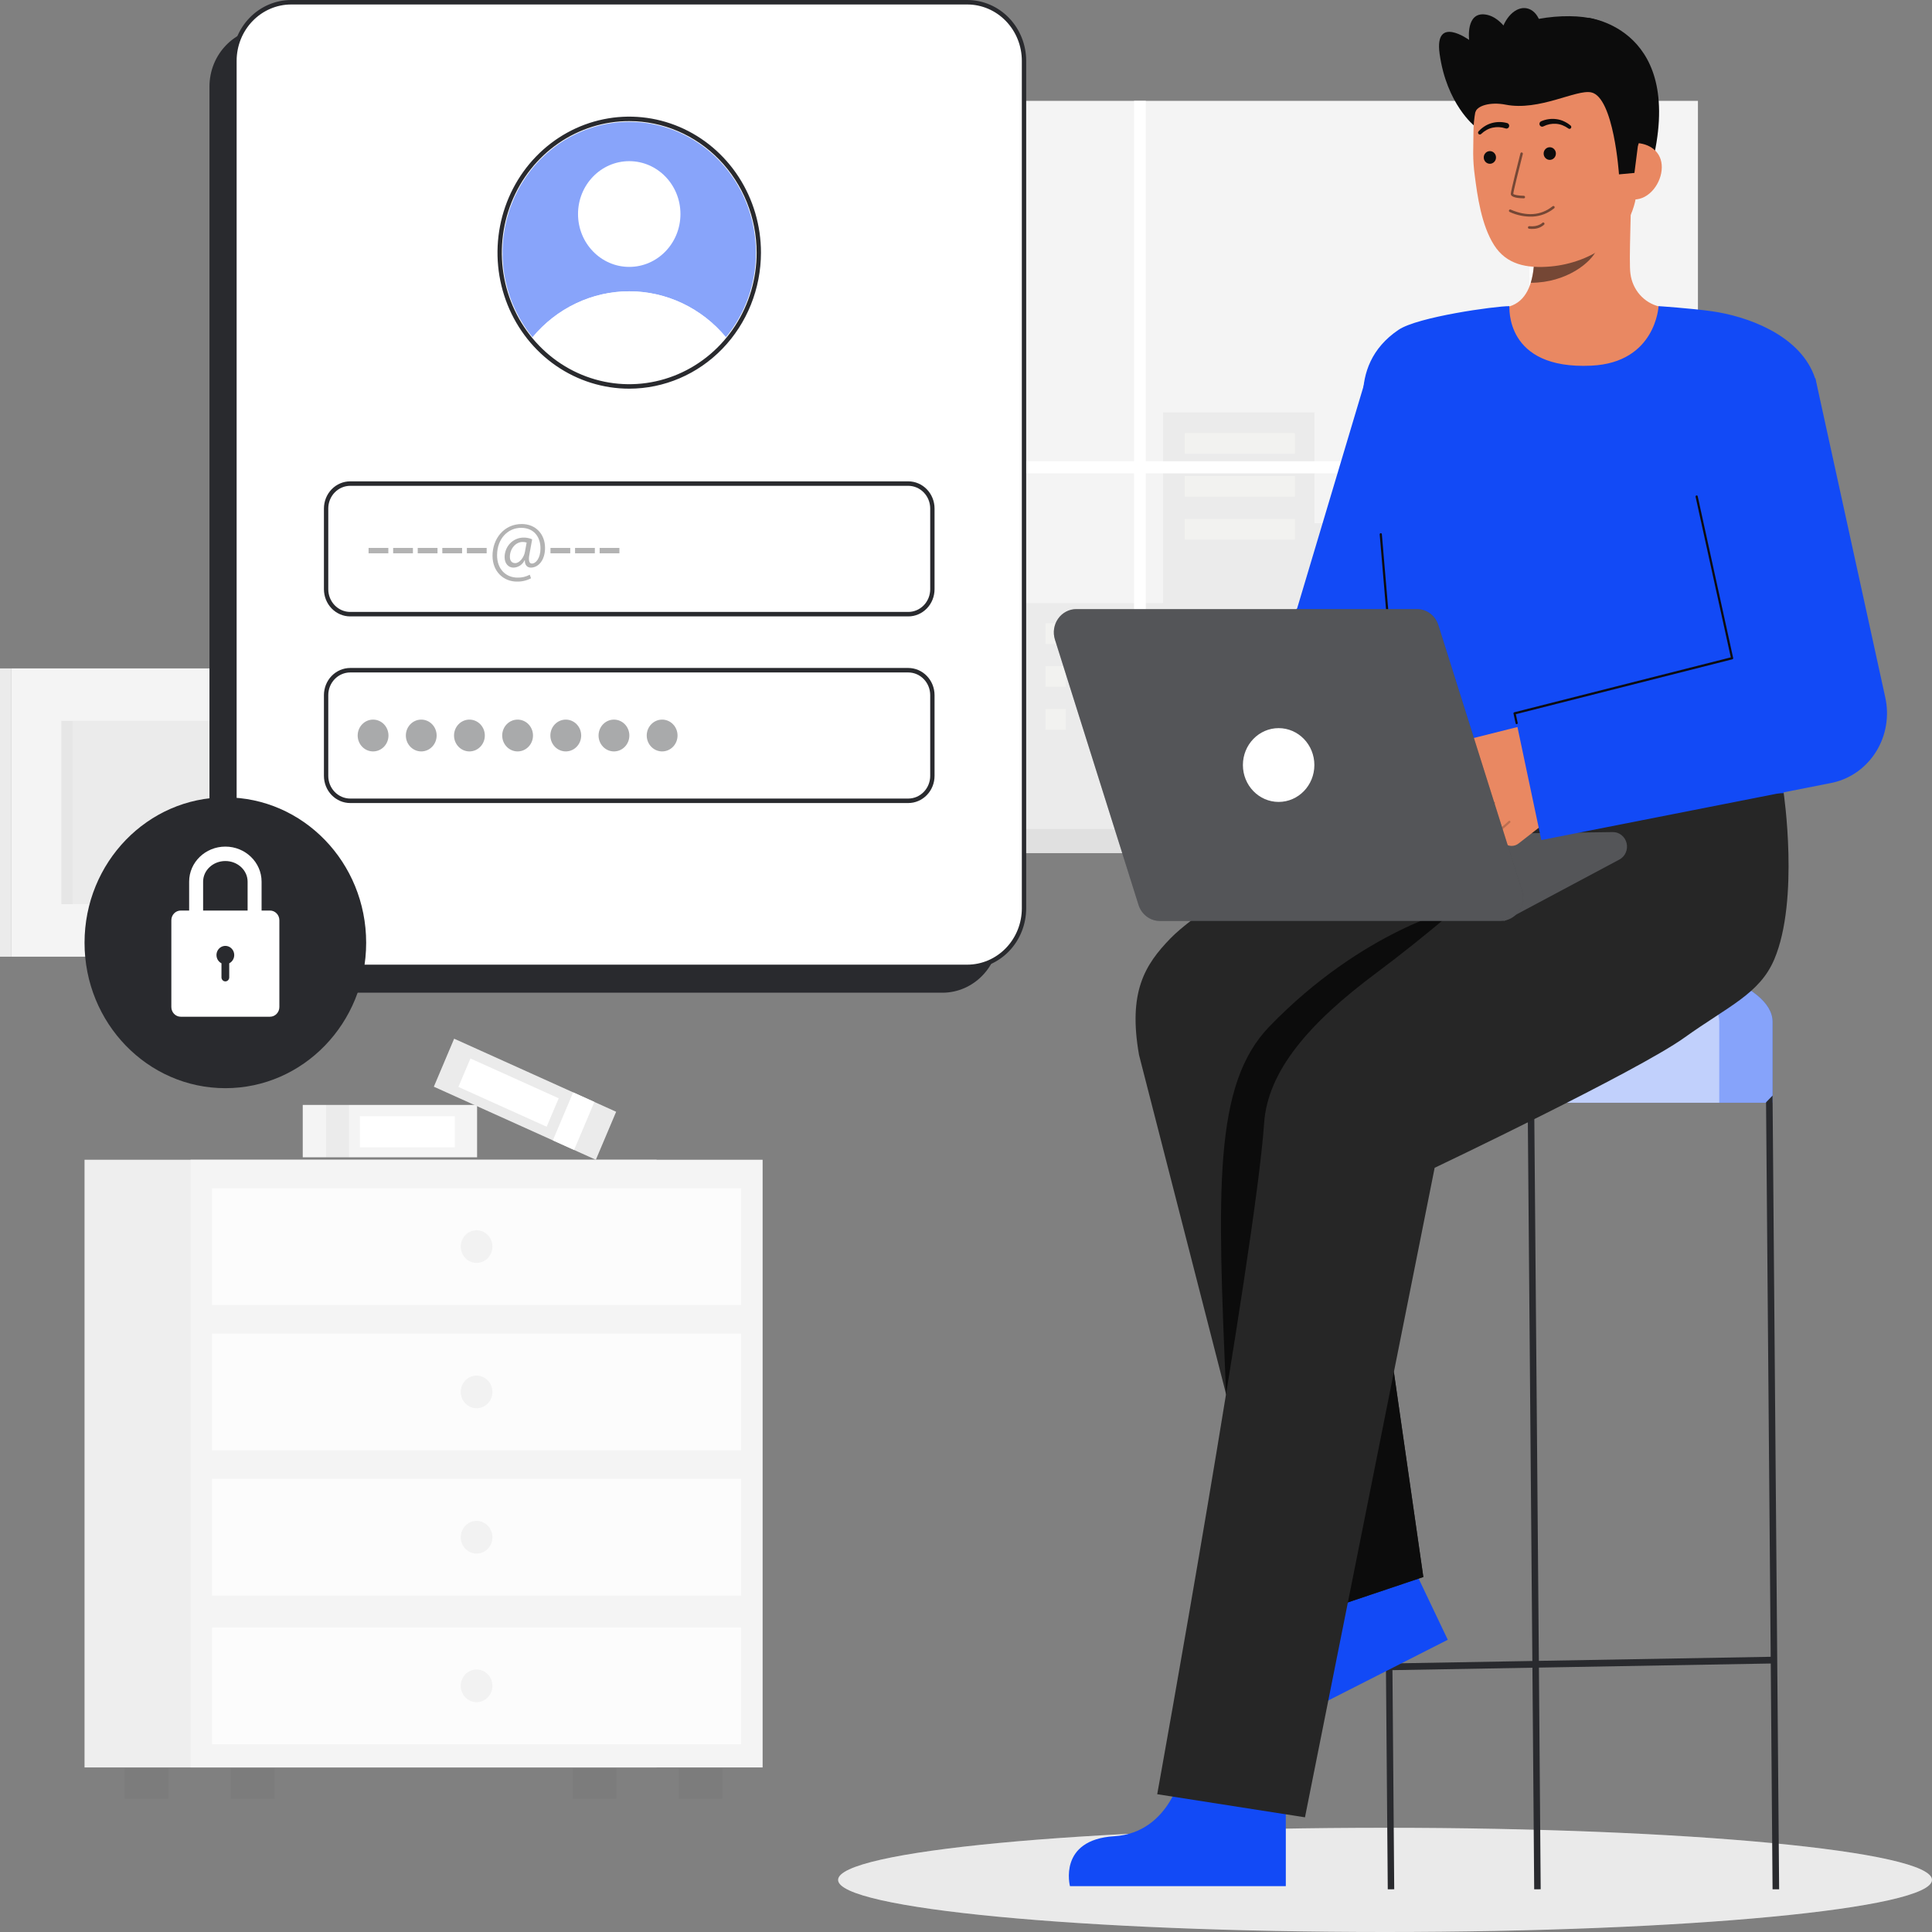 <svg width="150" height="150" viewBox="0 0 150 150" fill="none" xmlns="http://www.w3.org/2000/svg">
<rect x="0" y="0" width="150" height="150" fill="#808080" stroke="none"/>
<g clip-path="url(#clip0_18_14545)">
<path d="M107.535 150C130.988 150 150 148.189 150 145.954C150 143.72 130.988 141.908 107.535 141.908C84.082 141.908 65.07 143.72 65.07 145.954C65.07 148.189 84.082 150 107.535 150Z" fill="white"/>
<path opacity="0.1" d="M107.535 150C130.988 150 150 148.189 150 145.954C150 143.72 130.988 141.908 107.535 141.908C84.082 141.908 65.07 143.72 65.07 145.954C65.07 148.189 84.082 150 107.535 150Z" fill="#292A2E"/>
<path d="M37.041 85.786H23.505V89.853H37.041V85.786Z" fill="#F4F4F4"/>
<path opacity="0.05" d="M27.096 85.786H25.323V89.853H27.096V85.786Z" fill="#292A2E"/>
<path d="M35.311 86.67H27.936V89.08H35.311V86.67Z" fill="white"/>
<path d="M47.837 86.317L35.26 80.644L33.684 84.371L46.261 90.044L47.837 86.317Z" fill="#F4F4F4"/>
<path opacity="0.05" d="M47.837 86.317L35.26 80.644L33.684 84.371L46.261 90.044L47.837 86.317Z" fill="#292A2E"/>
<path d="M46.148 85.555L44.501 84.811L42.924 88.538L44.572 89.282L46.148 85.555Z" fill="white"/>
<path d="M43.377 85.27L36.525 82.18L35.591 84.388L42.443 87.478L43.377 85.27Z" fill="white"/>
<path opacity="0.05" d="M47.862 137.304H44.46V139.649H47.862V137.304Z" fill="#292A2E"/>
<path opacity="0.05" d="M13.084 137.304H9.682V139.649H13.084V137.304Z" fill="#292A2E"/>
<path d="M50.979 90.043H6.564V137.224H50.979V90.043Z" fill="#F4F4F4"/>
<path opacity="0.03" d="M50.979 90.043H6.564V137.224H50.979V90.043Z" fill="#292A2E"/>
<path d="M59.21 90.043H14.795V137.224H59.21V90.043Z" fill="#F4F4F4"/>
<path opacity="0.05" d="M56.092 137.304H52.69V139.649H56.092V137.304Z" fill="#292A2E"/>
<path opacity="0.05" d="M21.315 137.304H17.913V139.649H21.315V137.304Z" fill="#292A2E"/>
<path opacity="0.7" d="M57.543 92.253H16.462V101.317H57.543V92.253Z" fill="white"/>
<path opacity="0.7" d="M57.543 103.536H16.462V112.601H57.543V103.536Z" fill="white"/>
<path opacity="0.7" d="M57.543 114.818H16.462V123.883H57.543V114.818Z" fill="white"/>
<path opacity="0.05" d="M37.003 98.053C37.681 98.053 38.231 97.485 38.231 96.785C38.231 96.084 37.681 95.517 37.003 95.517C36.324 95.517 35.774 96.084 35.774 96.785C35.774 97.485 36.324 98.053 37.003 98.053Z" fill="#292A2E"/>
<path opacity="0.05" d="M37.003 109.336C37.681 109.336 38.231 108.769 38.231 108.068C38.231 107.368 37.681 106.8 37.003 106.8C36.324 106.8 35.774 107.368 35.774 108.068C35.774 108.769 36.324 109.336 37.003 109.336Z" fill="#292A2E"/>
<path opacity="0.05" d="M37.003 120.62C37.681 120.62 38.231 120.052 38.231 119.351C38.231 118.651 37.681 118.083 37.003 118.083C36.324 118.083 35.774 118.651 35.774 119.351C35.774 120.052 36.324 120.62 37.003 120.62Z" fill="#292A2E"/>
<path opacity="0.7" d="M57.543 126.356H16.462V135.421H57.543V126.356Z" fill="white"/>
<path opacity="0.05" d="M37.003 132.157C37.681 132.157 38.231 131.589 38.231 130.888C38.231 130.188 37.681 129.62 37.003 129.62C36.324 129.62 35.774 130.188 35.774 130.888C35.774 131.589 36.324 132.157 37.003 132.157Z" fill="#292A2E"/>
<path d="M22.331 43.214H48.594L48.594 7.916H22.331L22.331 43.214Z" fill="#F4F4F4"/>
<path d="M22.331 7.916H21.479V43.214H22.331V7.916Z" fill="#F4F4F4"/>
<path opacity="0.05" d="M22.331 7.916H21.479V43.214H22.331V7.916Z" fill="#292A2E"/>
<path opacity="0.05" d="M27.115 36.784H43.81V14.346L27.115 14.346L27.115 36.784Z" fill="#292A2E"/>
<path opacity="0.03" d="M27.115 36.784H27.985L27.985 14.346H27.115L27.115 36.784Z" fill="#292A2E"/>
<path d="M0.852 74.277H22.331L22.331 51.895H0.852L0.852 74.277Z" fill="#F4F4F4"/>
<path opacity="0.05" d="M4.764 70.2H18.418V55.972H4.764L4.764 70.2Z" fill="#292A2E"/>
<path d="M0.852 51.895H0V74.277H0.852V51.895Z" fill="#F4F4F4"/>
<path opacity="0.05" d="M0.852 51.895H0V74.277H0.852V51.895Z" fill="#292A2E"/>
<path opacity="0.03" d="M4.765 70.2H5.635L5.635 55.972H4.765L4.765 70.2Z" fill="#292A2E"/>
<path d="M131.827 7.831H77.02V64.424H131.827V7.831Z" fill="#F4F4F4"/>
<path d="M77.02 7.831H76.392V64.424H77.02V7.831Z" fill="#F4F4F4"/>
<path opacity="0.05" d="M77.02 7.831H76.392V64.424H77.02V7.831Z" fill="#292A2E"/>
<path opacity="0.05" d="M90.298 46.828V32.022H102.044V40.624H120.238V55.855H127.971V64.424H120.238H118.748H79.657V46.828H90.298Z" fill="#292A2E"/>
<path opacity="0.34" d="M100.535 33.629H91.982V35.236H100.535V33.629Z" fill="#FFFFFA"/>
<path opacity="0.34" d="M100.535 36.96H91.982V38.568H100.535V36.96Z" fill="#FFFFFA"/>
<path opacity="0.34" d="M100.535 40.292H91.982V41.9H100.535V40.292Z" fill="#FFFFFA"/>
<path opacity="0.34" d="M82.75 48.389H81.173V49.996H82.75V48.389Z" fill="#FFFFFA"/>
<path opacity="0.34" d="M82.75 51.72H81.173V53.327H82.75V51.72Z" fill="#FFFFFA"/>
<path opacity="0.34" d="M82.75 55.052H81.173V56.659H82.75V55.052Z" fill="#FFFFFA"/>
<path opacity="0.34" d="M85.666 48.389H84.09V49.996H85.666V48.389Z" fill="#FFFFFA"/>
<path opacity="0.34" d="M85.666 51.72H84.09V53.327H85.666V51.72Z" fill="#FFFFFA"/>
<path opacity="0.34" d="M85.666 55.052H84.09V56.659H85.666V55.052Z" fill="#FFFFFA"/>
<path opacity="0.34" d="M88.504 48.389H86.928V49.996H88.504V48.389Z" fill="#FFFFFA"/>
<path opacity="0.34" d="M88.504 51.72H86.928V53.327H88.504V51.72Z" fill="#FFFFFA"/>
<path opacity="0.34" d="M88.504 55.052H86.928V56.659H88.504V55.052Z" fill="#FFFFFA"/>
<path d="M77.02 35.81H88.048V7.831H88.96V35.81H118.748V7.831H119.66V35.81H131.827V36.752H119.66V64.424H118.748V36.752H88.96V64.424H88.048V36.752H77.02V35.81Z" fill="white"/>
<path d="M134.011 64.356H74.837V66.237H134.011V64.356Z" fill="#F4F4F4"/>
<path opacity="0.1" d="M134.011 64.356H74.837V66.237H134.011V64.356Z" fill="#292A2E"/>
<path opacity="0.1" d="M74.837 64.356H73.982V66.237H74.837V64.356Z" fill="#292A2E"/>
<path opacity="0.1" d="M74.837 64.356H73.982V66.237H74.837V64.356Z" fill="#292A2E"/>
<path d="M122.429 74.051C114.038 74.051 107.236 76.414 107.236 79.33V85.615H137.622V79.33C137.622 76.414 130.82 74.051 122.429 74.051Z" fill="#124AF6"/>
<path opacity="0.49" d="M122.429 74.051C114.038 74.051 107.236 76.414 107.236 79.33V85.615H137.622V79.33C137.622 76.414 130.82 74.051 122.429 74.051Z" fill="white"/>
<path opacity="0.49" d="M133.483 79.33V85.615H107.236V79.33C107.236 76.658 112.948 74.45 120.359 74.101C127.771 74.45 133.483 76.658 133.483 79.33Z" fill="white"/>
<path d="M137.621 146.685H138.131L137.621 85.058L137.116 85.584L137.476 128.633L119.477 128.949L119.114 85.58L118.608 85.584L118.972 128.958L108.106 129.148L107.741 85.58L107.236 85.062L107.746 146.685L108.247 146.681L108.11 129.67L118.976 129.48L119.114 146.685L119.619 146.681L119.481 129.471L137.481 129.155L137.621 146.685Z" fill="#292A2E"/>
<path d="M91.795 137.459C91.795 137.459 90.892 142.295 86.507 142.565C82.121 142.834 83.072 146.441 83.072 146.441H99.83V137.796L91.795 137.459Z" fill="#124AF6"/>
<path d="M101.356 122.914C101.356 122.914 102.613 127.665 98.793 129.906C94.974 132.146 97.369 134.95 97.369 134.95L112.405 127.311L108.71 119.554L101.356 122.914Z" fill="#124AF6"/>
<path d="M99.765 126.053L88.435 81.911C87.576 77.034 88.87 74.921 90.863 72.867C94.366 69.26 108.88 61.581 108.88 61.581L126.292 61.532C130.91 61.532 135.448 66.233 135.448 71.001C135.448 75.768 130.755 79.811 126.138 79.811L104.696 82.021L110.508 122.439L99.765 126.053Z" fill="#262626"/>
<path d="M110.508 122.439L108.22 106.526L96.627 113.828L99.765 126.053L110.508 122.439Z" fill="#0C0C0C"/>
<path d="M113.136 70.514C113.136 70.514 105.816 72.198 98.567 79.684C94.171 84.222 94.532 92.435 95.191 108.232L102.391 97.25L110.288 82.543L113.136 70.514Z" fill="#0C0C0C"/>
<path d="M138.479 61.527L126.654 61.47L126.65 61.63H123.069C123.069 61.63 114.099 70.152 106.879 75.523C101.626 79.429 98.422 83.153 98.145 87.211C97.469 97.105 89.846 139.302 89.846 139.302L101.318 141.096L111.386 90.668C111.386 90.668 127.129 83.173 130.77 80.566C134.199 78.11 136.621 77.161 137.756 74.481C139.716 69.852 138.479 61.527 138.479 61.527Z" fill="#262626"/>
<path d="M125.213 64.603L106.029 64.865L116.79 71.501L125.744 66.727C125.96 66.607 126.131 66.416 126.229 66.185C126.327 65.953 126.347 65.694 126.286 65.449C126.225 65.205 126.086 64.988 125.891 64.835C125.696 64.681 125.458 64.599 125.213 64.603Z" fill="#292A2E"/>
<path opacity="0.2" d="M125.213 64.603L106.029 64.865L116.79 71.501L125.744 66.727C125.96 66.607 126.131 66.416 126.229 66.185C126.327 65.953 126.347 65.694 126.286 65.449C126.225 65.205 126.086 64.988 125.891 64.835C125.696 64.681 125.458 64.599 125.213 64.603Z" fill="white"/>
<path d="M106.14 29.066L100.713 47.22L89.845 61.913L96.194 69.439L109.124 54.537C109.719 54.051 110.185 53.416 110.478 52.693L110.679 52.189L118.148 33.53L106.14 29.066Z" fill="#124AF6"/>
<path d="M114.498 9.797C114.498 9.797 112.312 8.091 111.77 4.169C111.351 1.133 114.064 3.1 114.064 3.1C114.064 3.1 113.782 0.91 115.327 1.127C116.873 1.345 117.737 3.645 117.737 3.645" fill="#0C0C0C"/>
<path d="M123.313 1.384C123.313 1.384 130.98 2.232 128.208 12.959L127.53 13.006L126.153 13.102" fill="#0C0C0C"/>
<path d="M115.782 24.162C115.816 24.158 116.19 30.565 123.399 30.007C128.39 29.621 130.17 24.153 130.284 24.153C129.746 24.035 129.081 23.856 128.817 23.794C128.241 23.656 127.719 23.34 127.321 22.889C126.923 22.437 126.668 21.871 126.589 21.266C126.443 20.357 126.69 15.71 126.615 14.791L118.954 16.557C119.061 18.498 119.81 22.998 117.184 23.794C116.747 23.926 116.276 24.048 115.782 24.162Z" fill="#E98862"/>
<path opacity="0.52" d="M118.847 21.955C118.967 21.555 119.044 21.144 119.077 20.727C119.161 19.776 119.144 18.818 119.027 17.871C120.584 17.654 122.051 16.991 123.262 15.956C123.404 16.499 124.186 18.869 123.969 19.384C123.56 20.358 121.636 21.955 118.847 21.955Z" fill="#0C0C0C"/>
<path d="M120.428 20.686C123.451 20.406 127.068 18.434 127.121 14.198L127.168 10.375C127.22 6.138 125.107 2.675 121.244 2.625C117.381 2.574 114.451 5.97 114.399 10.207L114.378 11.9C114.381 12.481 114.422 13.061 114.501 13.637C114.699 15.159 115.006 17.474 116.007 19.04C116.952 20.518 118.497 20.865 120.428 20.686Z" fill="#E98862"/>
<path opacity="0.52" d="M119.025 16.814C118.401 16.843 117.78 16.721 117.21 16.456C117.187 16.445 117.169 16.426 117.159 16.401C117.15 16.377 117.151 16.349 117.161 16.325C117.171 16.301 117.189 16.282 117.213 16.271C117.237 16.261 117.263 16.261 117.287 16.271C118.514 16.811 119.628 16.732 120.508 16.042C120.526 16.028 120.545 16.014 120.564 16.002C120.586 15.991 120.611 15.989 120.634 15.997C120.658 16.004 120.677 16.021 120.69 16.043C120.702 16.065 120.706 16.09 120.7 16.115C120.695 16.14 120.681 16.161 120.661 16.176C120.654 16.18 120.642 16.189 120.627 16.202C120.164 16.566 119.606 16.779 119.025 16.814Z" fill="#0C0C0C"/>
<path opacity="0.52" d="M119.054 17.769C118.941 17.776 118.828 17.773 118.716 17.76C118.703 17.759 118.691 17.755 118.68 17.749C118.669 17.742 118.659 17.734 118.651 17.723C118.643 17.713 118.637 17.701 118.633 17.689C118.629 17.676 118.628 17.663 118.629 17.65C118.631 17.636 118.635 17.624 118.641 17.612C118.647 17.601 118.655 17.59 118.665 17.582C118.675 17.574 118.686 17.567 118.699 17.564C118.711 17.56 118.724 17.559 118.737 17.56C119.412 17.634 119.734 17.315 119.748 17.301C119.766 17.282 119.791 17.271 119.817 17.271C119.842 17.271 119.867 17.282 119.886 17.301C119.904 17.32 119.914 17.345 119.914 17.372C119.914 17.399 119.904 17.424 119.886 17.443C119.653 17.648 119.359 17.763 119.054 17.769Z" fill="#0C0C0C"/>
<path d="M115.674 12.715C115.937 12.715 116.15 12.495 116.15 12.224C116.15 11.952 115.937 11.732 115.674 11.732C115.411 11.732 115.198 11.952 115.198 12.224C115.198 12.495 115.411 12.715 115.674 12.715Z" fill="#0C0C0C"/>
<path d="M120.324 12.413C120.586 12.413 120.799 12.193 120.799 11.922C120.799 11.651 120.586 11.431 120.324 11.431C120.061 11.431 119.848 11.651 119.848 11.922C119.848 12.193 120.061 12.413 120.324 12.413Z" fill="#0C0C0C"/>
<path d="M126.865 15.487C128.039 15.502 129.006 14.218 129.021 13.005C129.037 11.793 128.093 11.112 126.919 11.097L126.304 11.901L125.855 15.473L126.865 15.487Z" fill="#E98862"/>
<path d="M125.697 13.538C125.697 13.538 125.3 7.543 123.54 7.172C122.367 6.926 119.524 8.643 116.89 8.125C115.738 7.898 114.644 8.192 114.533 8.754C114.489 8.977 113.771 5.779 115.575 3.352C117.012 1.421 121.713 0.875 123.852 1.508C129.774 3.262 127.161 11.36 127.161 11.36L126.897 13.426L125.697 13.538Z" fill="#0C0C0C"/>
<g opacity="0.52">
<path d="M118.316 15.399C118.313 15.399 118.311 15.399 118.308 15.399C117.93 15.395 117.296 15.345 117.298 15.053C117.301 14.811 117.968 12.204 118.045 11.907C118.051 11.882 118.067 11.86 118.089 11.847C118.111 11.833 118.138 11.83 118.162 11.836C118.187 11.843 118.208 11.86 118.221 11.883C118.234 11.905 118.237 11.932 118.231 11.958C117.934 13.113 117.493 14.89 117.491 15.055C117.528 15.125 117.918 15.197 118.31 15.201C118.335 15.201 118.358 15.212 118.376 15.23C118.393 15.248 118.404 15.272 118.404 15.297C118.405 15.323 118.396 15.348 118.38 15.367C118.363 15.386 118.34 15.397 118.316 15.399V15.399Z" fill="#0C0C0C"/>
</g>
<path d="M117.025 9.559C116.627 9.446 116.208 9.446 115.81 9.559C115.615 9.614 115.428 9.698 115.257 9.809C115.088 9.918 114.933 10.049 114.796 10.198C114.77 10.225 114.756 10.261 114.755 10.298C114.755 10.335 114.768 10.371 114.793 10.399C114.817 10.426 114.851 10.442 114.887 10.445C114.923 10.447 114.959 10.435 114.986 10.411L114.995 10.403C115.122 10.281 115.264 10.177 115.416 10.092C115.566 10.007 115.727 9.946 115.894 9.911C116.224 9.84 116.565 9.86 116.885 9.969L116.898 9.973C116.95 9.991 117.007 9.987 117.056 9.961C117.106 9.936 117.143 9.892 117.162 9.839C117.18 9.785 117.177 9.726 117.154 9.675C117.131 9.623 117.09 9.583 117.039 9.563L117.025 9.559Z" fill="#0C0C0C"/>
<path d="M119.841 9.806C120.143 9.654 120.479 9.587 120.815 9.613C120.985 9.624 121.153 9.662 121.312 9.725C121.474 9.789 121.627 9.873 121.769 9.976L121.778 9.982C121.808 10.002 121.845 10.01 121.881 10.003C121.916 9.996 121.948 9.975 121.969 9.944C121.99 9.914 121.998 9.876 121.993 9.839C121.988 9.802 121.969 9.769 121.94 9.746C121.785 9.617 121.614 9.509 121.432 9.424C121.248 9.337 121.053 9.279 120.852 9.252C120.444 9.195 120.028 9.252 119.648 9.419C119.623 9.43 119.6 9.447 119.58 9.467C119.561 9.488 119.546 9.512 119.536 9.539C119.526 9.565 119.521 9.594 119.521 9.623C119.522 9.651 119.527 9.679 119.539 9.706C119.561 9.759 119.603 9.801 119.655 9.822C119.681 9.832 119.708 9.837 119.736 9.837C119.764 9.836 119.791 9.83 119.817 9.819L119.828 9.813L119.841 9.806Z" fill="#0C0C0C"/>
<path d="M119.647 3.379C119.915 2.059 119.427 0.836 118.558 0.649C117.689 0.461 116.768 1.38 116.5 2.7C116.233 4.021 116.721 5.244 117.59 5.431C118.459 5.619 119.38 4.7 119.647 3.379Z" fill="#0C0C0C"/>
<path d="M106.824 38.246C107.052 41.001 108.661 58.188 108.88 61.582H138.467C138.637 58.521 139.4 45.139 140.045 39.153C140.66 33.442 141.522 30.843 140.814 29.068C139.564 25.938 135.585 24.54 132.89 24.163C131.245 23.933 128.77 23.769 128.77 23.769C128.77 23.769 128.561 28.145 123.565 28.389C116.764 28.719 117.218 23.769 117.184 23.769C116.082 23.769 110.085 24.596 108.586 25.605C106.467 27.031 105.841 28.973 105.817 30.758C105.788 32.813 106.567 35.121 106.824 38.246Z" fill="#124AF6"/>
<path d="M108.325 54.809C108.304 54.809 108.283 54.801 108.268 54.786C108.252 54.771 108.242 54.751 108.24 54.729L107.119 41.491C107.118 41.468 107.124 41.445 107.139 41.428C107.153 41.41 107.174 41.399 107.196 41.397C107.207 41.396 107.218 41.397 107.229 41.4C107.239 41.404 107.249 41.409 107.258 41.417C107.266 41.424 107.273 41.433 107.278 41.443C107.283 41.453 107.287 41.465 107.287 41.476L108.408 54.714C108.41 54.737 108.403 54.76 108.389 54.778C108.375 54.795 108.354 54.806 108.332 54.808C108.329 54.809 108.327 54.809 108.325 54.809Z" fill="#0C0C0C"/>
<path d="M110.47 62.498L114.532 59.095L113.848 59.295C113.626 59.355 113.391 59.325 113.189 59.212C112.987 59.1 112.835 58.912 112.762 58.688C112.728 58.571 112.717 58.447 112.731 58.326C112.745 58.204 112.783 58.087 112.842 57.981C112.901 57.875 112.981 57.783 113.076 57.71C113.17 57.636 113.279 57.584 113.394 57.556L121.928 55.412L122.663 58.219C122.891 59.091 122.862 60.013 122.579 60.868C122.296 61.722 121.773 62.47 121.076 63.016L117.913 65.48C117.752 65.611 117.551 65.68 117.345 65.676C117.139 65.672 116.941 65.595 116.784 65.457C116.645 65.33 116.549 65.16 116.51 64.972C116.471 64.784 116.491 64.589 116.568 64.413C116.554 64.409 116.541 64.401 116.532 64.39C116.523 64.38 116.517 64.367 116.515 64.354C116.512 64.34 116.513 64.326 116.516 64.313L115.934 64.769C115.754 64.916 115.527 64.987 115.298 64.967C115.07 64.947 114.857 64.839 114.703 64.663C114.57 64.501 114.497 64.297 114.497 64.085C114.496 63.873 114.568 63.668 114.699 63.505C114.69 63.504 114.681 63.501 114.673 63.496L114.434 63.684C114.272 63.815 114.071 63.884 113.866 63.88C113.66 63.876 113.462 63.799 113.305 63.661C113.136 63.507 113.032 63.291 113.014 63.059C112.996 62.826 113.065 62.596 113.208 62.416C113.205 62.41 113.202 62.405 113.2 62.399L111.508 63.817C111.424 63.887 111.328 63.939 111.224 63.971C111.121 64.003 111.012 64.013 110.905 64.002C110.797 63.99 110.693 63.957 110.598 63.904C110.503 63.851 110.419 63.779 110.351 63.692C110.283 63.605 110.232 63.506 110.202 63.399C110.171 63.292 110.161 63.18 110.172 63.069C110.183 62.958 110.215 62.851 110.267 62.753C110.318 62.654 110.388 62.568 110.472 62.498L110.47 62.498Z" fill="#E98862"/>
<path opacity="0.2" d="M113.301 62.45C113.31 62.447 113.318 62.442 113.326 62.436L114.953 61.039C114.962 61.032 114.968 61.023 114.973 61.014C114.978 61.004 114.982 60.993 114.983 60.982C114.984 60.971 114.982 60.96 114.979 60.949C114.976 60.938 114.971 60.929 114.964 60.92C114.957 60.912 114.949 60.904 114.939 60.899C114.93 60.894 114.919 60.891 114.908 60.89C114.898 60.889 114.887 60.89 114.877 60.894C114.866 60.897 114.857 60.902 114.849 60.909L113.221 62.305C113.206 62.318 113.196 62.336 113.193 62.355C113.189 62.375 113.193 62.395 113.202 62.412C113.212 62.43 113.227 62.443 113.245 62.45C113.263 62.457 113.283 62.457 113.301 62.45Z" fill="#0A0A0A"/>
<path opacity="0.2" d="M114.735 63.504C114.744 63.501 114.752 63.496 114.759 63.49L116.047 62.403C116.064 62.389 116.074 62.368 116.077 62.346C116.079 62.324 116.072 62.301 116.059 62.284C116.045 62.267 116.025 62.256 116.003 62.253C115.982 62.251 115.96 62.258 115.943 62.272L114.656 63.359C114.641 63.372 114.63 63.389 114.627 63.409C114.623 63.429 114.627 63.449 114.636 63.466C114.646 63.484 114.661 63.497 114.679 63.504C114.697 63.511 114.717 63.511 114.735 63.504Z" fill="#0A0A0A"/>
<path opacity="0.2" d="M116.62 64.416C116.629 64.412 116.638 64.407 116.646 64.4L117.242 63.872C117.25 63.865 117.257 63.856 117.262 63.846C117.267 63.836 117.27 63.826 117.27 63.815C117.271 63.803 117.27 63.792 117.267 63.782C117.263 63.771 117.258 63.761 117.251 63.753C117.244 63.745 117.236 63.738 117.226 63.733C117.216 63.728 117.206 63.725 117.195 63.724C117.184 63.723 117.174 63.724 117.163 63.728C117.153 63.731 117.144 63.737 117.136 63.744L116.539 64.272C116.525 64.285 116.515 64.303 116.512 64.322C116.509 64.342 116.512 64.362 116.522 64.379C116.531 64.396 116.546 64.409 116.564 64.415C116.582 64.422 116.602 64.422 116.62 64.416Z" fill="#0A0A0A"/>
<path d="M146.375 54.162L146.344 54.019L140.944 29.355L130.26 31.849L134.475 51.101L117.59 55.385L119.668 65.222L142.169 60.791C142.22 60.781 142.295 60.765 142.346 60.753C143.03 60.593 143.676 60.296 144.249 59.879C144.821 59.461 145.308 58.931 145.683 58.319C146.057 57.707 146.31 57.025 146.429 56.312C146.548 55.598 146.53 54.868 146.375 54.162Z" fill="#124AF6"/>
<path d="M117.508 55.404C117.503 55.382 117.507 55.358 117.519 55.339C117.53 55.32 117.549 55.307 117.57 55.301L134.379 51.038L131.646 38.573C131.643 38.562 131.642 38.55 131.644 38.538C131.645 38.527 131.649 38.516 131.655 38.505C131.661 38.495 131.669 38.486 131.678 38.48C131.687 38.473 131.698 38.468 131.709 38.465C131.72 38.462 131.731 38.462 131.743 38.464C131.754 38.467 131.765 38.471 131.774 38.477C131.784 38.484 131.792 38.492 131.798 38.502C131.804 38.512 131.808 38.523 131.81 38.535L134.562 51.083C134.567 51.105 134.563 51.129 134.552 51.148C134.54 51.168 134.521 51.182 134.5 51.188L117.689 55.45C117.689 55.45 117.802 55.958 117.834 56.129C117.836 56.151 117.83 56.174 117.817 56.191C117.803 56.209 117.783 56.22 117.762 56.223C117.74 56.225 117.718 56.219 117.701 56.205C117.684 56.191 117.673 56.171 117.671 56.149C117.632 55.961 117.508 55.404 117.508 55.404Z" fill="#0C0C0C"/>
<path d="M118.167 69.142L111.675 48.536C111.561 48.174 111.338 47.858 111.04 47.634C110.742 47.41 110.382 47.29 110.014 47.29H83.565C83.289 47.29 83.018 47.357 82.772 47.487C82.526 47.616 82.314 47.803 82.152 48.034C81.99 48.264 81.883 48.531 81.84 48.812C81.797 49.093 81.819 49.381 81.904 49.652L88.396 70.257C88.51 70.62 88.732 70.935 89.031 71.159C89.329 71.383 89.688 71.503 90.057 71.503H116.506C116.781 71.503 117.053 71.436 117.299 71.306C117.544 71.177 117.757 70.99 117.919 70.759C118.081 70.529 118.188 70.262 118.231 69.981C118.274 69.7 118.252 69.412 118.167 69.142Z" fill="#292A2E"/>
<path opacity="0.2" d="M118.167 69.142L111.675 48.536C111.561 48.174 111.338 47.858 111.04 47.634C110.742 47.41 110.382 47.29 110.014 47.29H83.565C83.289 47.29 83.018 47.357 82.772 47.487C82.526 47.616 82.314 47.803 82.152 48.034C81.99 48.264 81.883 48.531 81.84 48.812C81.797 49.093 81.819 49.381 81.904 49.652L88.396 70.257C88.51 70.62 88.732 70.935 89.031 71.159C89.329 71.383 89.688 71.503 90.057 71.503H116.506C116.781 71.503 117.053 71.436 117.299 71.306C117.544 71.177 117.757 70.99 117.919 70.759C118.081 70.529 118.188 70.262 118.231 69.981C118.274 69.7 118.252 69.412 118.167 69.142Z" fill="white"/>
<path d="M99.273 62.261C100.805 62.261 102.047 60.978 102.047 59.397C102.047 57.815 100.805 56.532 99.273 56.532C97.741 56.532 96.499 57.815 96.499 59.397C96.499 60.978 97.741 62.261 99.273 62.261Z" fill="white"/>
<path d="M73.16 2.178H20.667C18.235 2.178 16.263 4.213 16.263 6.725V72.527C16.263 75.038 18.235 77.074 20.667 77.074H73.16C75.592 77.074 77.564 75.038 77.564 72.527V6.725C77.564 4.213 75.592 2.178 73.16 2.178Z" fill="#292A2E"/>
<path d="M75.101 0.174H22.607C20.175 0.174 18.204 2.21 18.204 4.721V70.523C18.204 73.034 20.175 75.07 22.607 75.07H75.101C77.533 75.07 79.504 73.034 79.504 70.523V4.721C79.504 2.21 77.533 0.174 75.101 0.174Z" fill="white"/>
<path d="M75.101 75.244H22.607C21.395 75.243 20.233 74.745 19.376 73.86C18.518 72.975 18.036 71.775 18.035 70.523V4.721C18.037 3.469 18.519 2.269 19.376 1.384C20.233 0.499 21.395 0.001 22.607 0L75.101 0C76.313 0.001 77.475 0.499 78.332 1.384C79.189 2.269 79.671 3.469 79.673 4.721V70.523C79.671 71.775 79.189 72.975 78.332 73.86C77.475 74.745 76.313 75.243 75.101 75.244ZM22.607 0.348C21.484 0.349 20.408 0.81 19.614 1.63C18.82 2.45 18.373 3.562 18.372 4.721V70.523C18.373 71.682 18.82 72.794 19.614 73.614C20.408 74.433 21.484 74.895 22.607 74.896H75.101C76.224 74.895 77.3 74.433 78.094 73.614C78.888 72.794 79.334 71.682 79.335 70.523V4.721C79.334 3.562 78.888 2.45 78.094 1.63C77.3 0.81 76.224 0.349 75.101 0.348H22.607Z" fill="#292A2E"/>
<path d="M17.497 84.486C23.534 84.486 28.429 79.431 28.429 73.197C28.429 66.962 23.534 61.908 17.497 61.908C11.459 61.908 6.564 66.962 6.564 73.197C6.564 79.431 11.459 84.486 17.497 84.486Z" fill="#292A2E"/>
<path d="M15.227 71.723C15.083 71.723 14.945 71.664 14.844 71.559C14.742 71.454 14.685 71.312 14.685 71.163V68.45C14.685 66.95 15.946 65.73 17.497 65.73C19.047 65.73 20.309 66.95 20.309 68.45V70.977C20.31 71.051 20.297 71.125 20.271 71.194C20.244 71.263 20.204 71.326 20.154 71.38C20.103 71.433 20.043 71.475 19.976 71.504C19.91 71.532 19.839 71.547 19.767 71.547C19.694 71.547 19.623 71.532 19.557 71.504C19.49 71.475 19.43 71.433 19.379 71.38C19.329 71.326 19.289 71.263 19.262 71.194C19.236 71.125 19.223 71.051 19.224 70.977V68.45C19.224 67.568 18.449 66.85 17.497 66.85C16.545 66.85 15.77 67.568 15.77 68.45V71.163C15.77 71.312 15.713 71.454 15.611 71.559C15.509 71.664 15.371 71.723 15.227 71.723Z" fill="white"/>
<path d="M20.959 70.694H14.034C13.631 70.694 13.303 71.032 13.303 71.449V78.184C13.303 78.601 13.631 78.939 14.034 78.939H20.959C21.363 78.939 21.69 78.601 21.69 78.184V71.449C21.69 71.032 21.363 70.694 20.959 70.694Z" fill="white"/>
<path d="M16.808 74.15C16.807 74.284 16.844 74.415 16.912 74.528C16.981 74.641 17.079 74.732 17.195 74.791V75.885C17.195 75.967 17.227 76.046 17.283 76.104C17.34 76.162 17.416 76.195 17.496 76.195C17.576 76.195 17.652 76.162 17.709 76.104C17.765 76.046 17.797 75.967 17.797 75.885V74.791C17.908 74.735 18.002 74.65 18.07 74.544C18.138 74.438 18.178 74.316 18.184 74.189C18.191 74.062 18.165 73.935 18.108 73.823C18.051 73.71 17.966 73.615 17.862 73.547C17.758 73.48 17.638 73.442 17.515 73.439C17.392 73.435 17.27 73.466 17.162 73.528C17.055 73.589 16.965 73.679 16.902 73.789C16.84 73.898 16.807 74.023 16.807 74.15H16.808Z" fill="#292A2E"/>
<path d="M70.517 37.545H27.191C26.157 37.545 25.318 38.411 25.318 39.479V45.75C25.318 46.818 26.157 47.684 27.191 47.684H70.517C71.551 47.684 72.389 46.818 72.389 45.75V39.479C72.389 38.411 71.551 37.545 70.517 37.545Z" fill="white"/>
<path d="M70.517 47.858H27.191C26.65 47.858 26.131 47.635 25.748 47.24C25.366 46.845 25.151 46.309 25.15 45.751V39.479C25.151 38.92 25.366 38.384 25.748 37.989C26.131 37.594 26.65 37.372 27.191 37.371H70.517C71.058 37.372 71.577 37.594 71.959 37.989C72.342 38.384 72.557 38.92 72.558 39.479V45.751C72.557 46.309 72.342 46.845 71.959 47.24C71.577 47.635 71.058 47.858 70.517 47.858ZM27.191 37.719C26.739 37.72 26.306 37.905 25.986 38.235C25.667 38.565 25.487 39.012 25.487 39.479V45.751C25.487 46.217 25.667 46.664 25.987 46.994C26.306 47.324 26.739 47.51 27.191 47.51H70.517C70.968 47.51 71.402 47.324 71.721 46.994C72.041 46.664 72.22 46.217 72.221 45.751V39.479C72.22 39.012 72.041 38.565 71.721 38.235C71.402 37.905 70.969 37.72 70.517 37.719H27.191Z" fill="#292A2E"/>
<path d="M70.517 52.035H27.191C26.157 52.035 25.318 52.901 25.318 53.969V60.241C25.318 61.309 26.157 62.174 27.191 62.174H70.517C71.551 62.174 72.389 61.309 72.389 60.241V53.969C72.389 52.901 71.551 52.035 70.517 52.035Z" fill="white"/>
<path d="M70.517 62.348H27.191C26.65 62.348 26.131 62.125 25.748 61.73C25.366 61.335 25.15 60.799 25.15 60.24V53.969C25.151 53.41 25.366 52.874 25.748 52.479C26.131 52.084 26.65 51.862 27.191 51.861H70.517C71.058 51.862 71.577 52.084 71.959 52.479C72.342 52.874 72.557 53.41 72.558 53.969V60.24C72.558 60.799 72.342 61.335 71.96 61.73C71.577 62.125 71.058 62.348 70.517 62.348ZM27.191 52.209C26.739 52.21 26.306 52.395 25.987 52.725C25.667 53.055 25.487 53.502 25.487 53.969V60.24C25.487 60.707 25.667 61.154 25.987 61.484C26.306 61.814 26.739 61.999 27.191 62H70.517C70.969 61.999 71.402 61.814 71.721 61.484C72.041 61.154 72.22 60.707 72.221 60.24V53.969C72.22 53.502 72.041 53.055 71.721 52.725C71.402 52.395 70.969 52.21 70.517 52.209H27.191Z" fill="#292A2E"/>
<path d="M48.854 30.003C54.409 30.003 58.913 25.353 58.913 19.616C58.913 13.88 54.409 9.229 48.854 9.229C43.298 9.229 38.794 13.88 38.794 19.616C38.794 25.353 43.298 30.003 48.854 30.003Z" fill="white"/>
<path d="M48.854 30.177C46.831 30.177 44.853 29.558 43.172 28.398C41.489 27.237 40.179 25.588 39.404 23.658C38.63 21.728 38.428 19.605 38.822 17.556C39.217 15.508 40.191 13.626 41.622 12.149C43.052 10.672 44.874 9.666 46.858 9.259C48.842 8.851 50.899 9.06 52.768 9.86C54.636 10.659 56.234 12.012 57.358 13.749C58.481 15.486 59.081 17.528 59.081 19.617C59.078 22.416 58 25.101 56.082 27.081C54.165 29.061 51.565 30.174 48.854 30.177ZM48.854 9.404C46.898 9.404 44.985 10.003 43.359 11.125C41.732 12.247 40.465 13.842 39.716 15.708C38.967 17.574 38.771 19.628 39.153 21.609C39.535 23.59 40.477 25.41 41.86 26.838C43.243 28.267 45.005 29.239 46.924 29.633C48.843 30.027 50.831 29.825 52.639 29.052C54.446 28.279 55.991 26.97 57.077 25.291C58.164 23.611 58.744 21.637 58.744 19.617C58.741 16.909 57.698 14.313 55.844 12.398C53.99 10.484 51.476 9.407 48.854 9.404Z" fill="#292A2E"/>
<path opacity="0.5" d="M58.69 19.616C58.692 22.02 57.866 24.347 56.359 26.18C55.431 25.062 54.279 24.165 52.984 23.55C51.688 22.935 50.279 22.617 48.853 22.617C47.427 22.618 46.018 22.936 44.723 23.552C43.428 24.167 42.277 25.064 41.349 26.182C40.325 24.935 39.608 23.451 39.259 21.856C38.91 20.262 38.939 18.604 39.343 17.023C39.748 15.443 40.515 13.986 41.581 12.777C42.648 11.569 43.98 10.644 45.467 10.081C46.953 9.518 48.55 9.334 50.12 9.544C51.69 9.755 53.187 10.354 54.485 11.29C55.783 12.226 56.843 13.472 57.575 14.921C58.307 16.371 58.69 17.982 58.69 19.616Z" fill="#124AF6"/>
<path d="M56.359 26.179C55.436 27.305 54.286 28.209 52.99 28.83C51.694 29.451 50.283 29.772 48.855 29.772C47.426 29.773 46.014 29.452 44.718 28.831C43.422 28.212 42.272 27.307 41.349 26.182C42.277 25.064 43.428 24.167 44.723 23.552C46.018 22.936 47.427 22.617 48.853 22.617C50.279 22.617 51.688 22.935 52.984 23.55C54.279 24.165 55.431 25.062 56.359 26.179Z" fill="white"/>
<path d="M48.854 20.722C51.05 20.722 52.83 18.884 52.83 16.617C52.83 14.35 51.05 12.512 48.854 12.512C46.658 12.512 44.878 14.35 44.878 16.617C44.878 18.884 46.658 20.722 48.854 20.722Z" fill="white"/>
<g opacity="0.4">
<path d="M28.965 58.34C29.626 58.34 30.161 57.787 30.161 57.105C30.161 56.423 29.626 55.87 28.965 55.87C28.305 55.87 27.77 56.423 27.77 57.105C27.77 57.787 28.305 58.34 28.965 58.34Z" fill="#292A2E"/>
<path d="M32.706 58.34C33.366 58.34 33.901 57.787 33.901 57.105C33.901 56.423 33.366 55.87 32.706 55.87C32.045 55.87 31.51 56.423 31.51 57.105C31.51 57.787 32.045 58.34 32.706 58.34Z" fill="#292A2E"/>
<path d="M36.446 58.34C37.107 58.34 37.642 57.787 37.642 57.105C37.642 56.423 37.107 55.87 36.446 55.87C35.786 55.87 35.251 56.423 35.251 57.105C35.251 57.787 35.786 58.34 36.446 58.34Z" fill="#292A2E"/>
<path d="M40.187 58.34C40.847 58.34 41.382 57.787 41.382 57.105C41.382 56.423 40.847 55.87 40.187 55.87C39.526 55.87 38.991 56.423 38.991 57.105C38.991 57.787 39.526 58.34 40.187 58.34Z" fill="#292A2E"/>
<path d="M43.927 58.34C44.588 58.34 45.123 57.787 45.123 57.105C45.123 56.423 44.588 55.87 43.927 55.87C43.267 55.87 42.731 56.423 42.731 57.105C42.731 57.787 43.267 58.34 43.927 58.34Z" fill="#292A2E"/>
<path d="M47.667 58.34C48.328 58.34 48.863 57.787 48.863 57.105C48.863 56.423 48.328 55.87 47.667 55.87C47.007 55.87 46.472 56.423 46.472 57.105C46.472 57.787 47.007 58.34 47.667 58.34Z" fill="#292A2E"/>
<path d="M51.408 58.34C52.069 58.34 52.604 57.787 52.604 57.105C52.604 56.423 52.069 55.87 51.408 55.87C50.748 55.87 50.212 56.423 50.212 57.105C50.212 57.787 50.748 58.34 51.408 58.34Z" fill="#292A2E"/>
</g>
<g opacity="0.3">
<path d="M30.151 42.54V42.958H28.616V42.54H30.151Z" fill="black"/>
<path d="M32.06 42.54V42.958H30.524V42.54H32.06Z" fill="black"/>
<path d="M33.968 42.54V42.958H32.432V42.54H33.968Z" fill="black"/>
<path d="M35.877 42.54V42.958H34.341V42.54H35.877Z" fill="black"/>
<path d="M37.785 42.54V42.958H36.249V42.54H37.785Z" fill="black"/>
<path d="M41.229 44.897C40.887 45.078 40.507 45.166 40.123 45.154C39.103 45.154 38.239 44.383 38.239 43.151C38.239 41.828 39.128 40.685 40.508 40.685C41.59 40.685 42.317 41.469 42.317 42.541C42.317 43.504 41.795 44.069 41.211 44.069C40.962 44.069 40.732 43.895 40.751 43.504H40.726C40.645 43.673 40.521 43.816 40.366 43.916C40.211 44.016 40.032 44.069 39.849 44.069C39.489 44.069 39.178 43.767 39.178 43.26C39.177 43.06 39.215 42.862 39.289 42.677C39.362 42.492 39.471 42.324 39.608 42.182C39.745 42.041 39.908 41.929 40.087 41.853C40.266 41.777 40.458 41.738 40.651 41.738C40.88 41.735 41.107 41.781 41.317 41.873L41.105 43.035C41.012 43.523 41.087 43.749 41.292 43.754C41.609 43.761 41.963 43.324 41.963 42.58C41.963 41.649 41.422 40.981 40.459 40.981C39.445 40.981 38.593 41.809 38.593 43.112C38.593 44.185 39.271 44.846 40.191 44.846C40.518 44.854 40.841 44.776 41.13 44.621L41.229 44.897ZM40.887 42.123C40.786 42.093 40.681 42.077 40.576 42.078C40.029 42.078 39.587 42.611 39.587 43.234C39.587 43.516 39.724 43.721 39.998 43.721C40.358 43.721 40.688 43.246 40.756 42.848L40.887 42.123Z" fill="black"/>
<path d="M44.274 42.54V42.958H42.739V42.54H44.274Z" fill="black"/>
<path d="M46.183 42.54V42.958H44.647V42.54H46.183Z" fill="black"/>
<path d="M48.091 42.54V42.958H46.555V42.54H48.091Z" fill="black"/>
</g>
</g>
<defs>
<clipPath id="clip0_18_14545">
<rect width="150" height="150" fill="white"/>
</clipPath>
</defs>
</svg>
